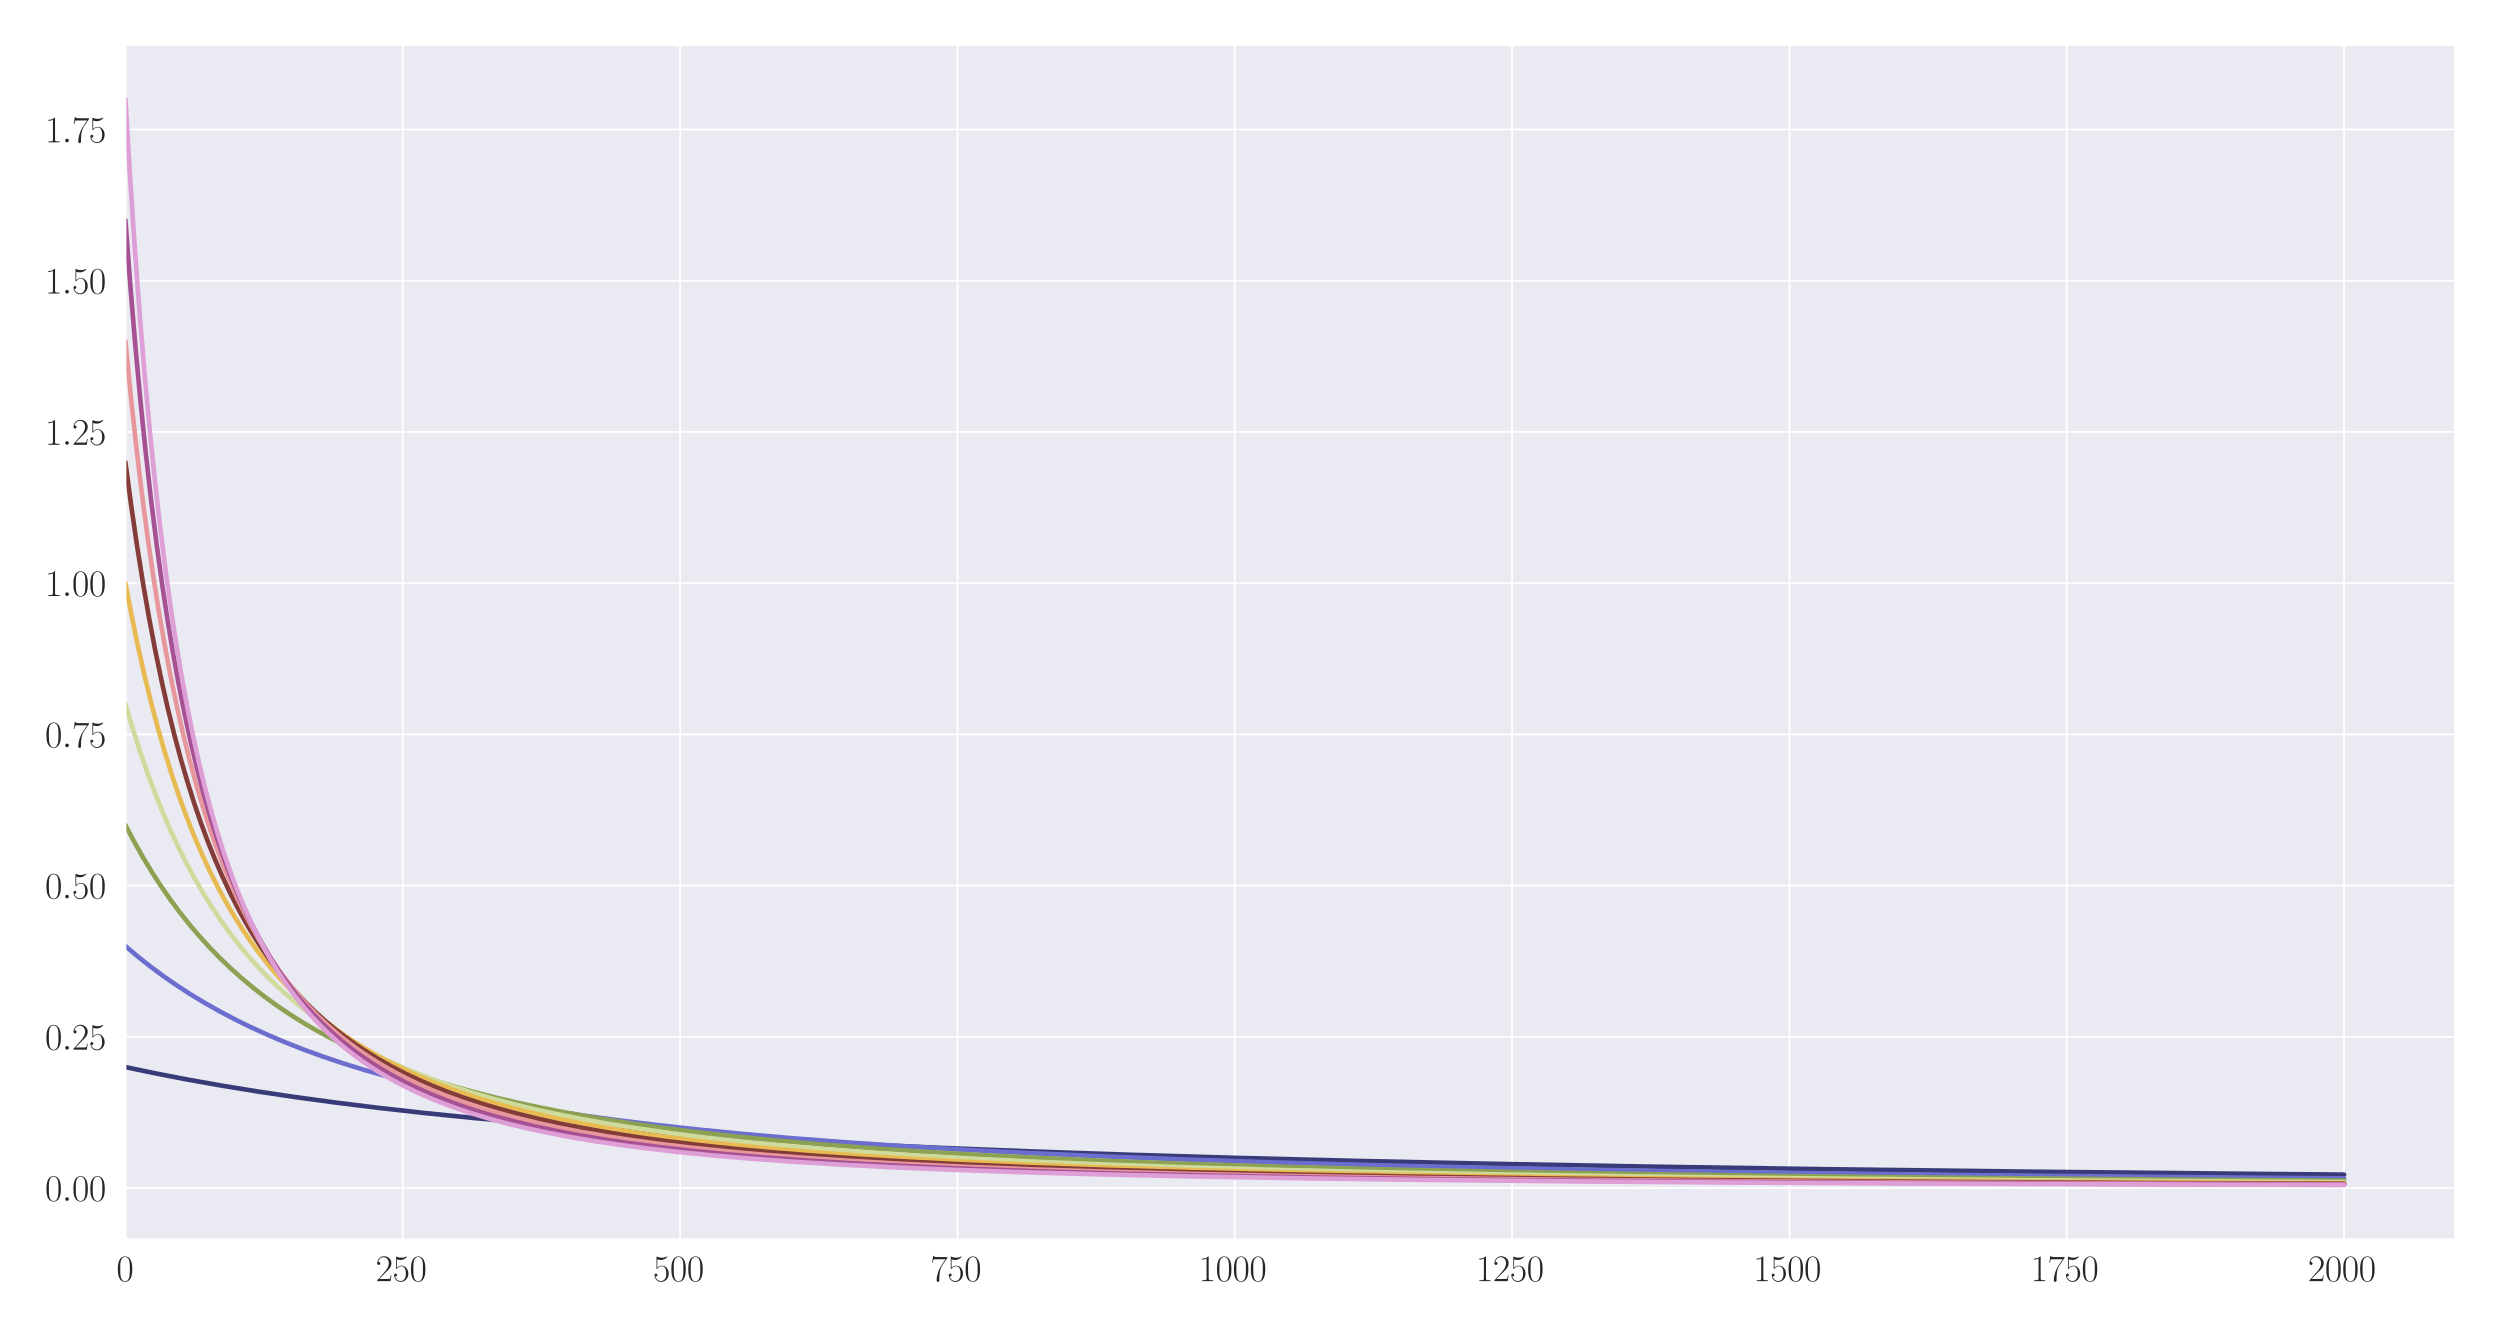 <?xml version="1.0" encoding="utf-8" standalone="no"?>
<!DOCTYPE svg PUBLIC "-//W3C//DTD SVG 1.1//EN"
  "http://www.w3.org/Graphics/SVG/1.1/DTD/svg11.dtd">
<svg xmlns:xlink="http://www.w3.org/1999/xlink" width="1080pt" height="576pt" viewBox="0 0 1080 576" xmlns="http://www.w3.org/2000/svg" version="1.1">
 <defs>
  <style type="text/css">*{stroke-linejoin: round; stroke-linecap: butt}</style>
 </defs>
 <g id="figure_1">
  <g id="patch_1">
   <path d="M 0 576 
L 1080 576 
L 1080 0 
L 0 0 
z
" style="fill: #ffffff"/>
  </g>
  <g id="axes_1">
   <g id="patch_2">
    <path d="M 54.188 535.391 
L 1060.56 535.391 
L 1060.56 19.44 
L 54.188 19.44 
z
" style="fill: #eaeaf2"/>
   </g>
   <g id="matplotlib.axis_1">
    <g id="xtick_1">
     <g id="line2d_1">
      <path d="M 54.188 535.391 
L 54.188 19.44 
" clip-path="url(#p38ba9b844d)" style="fill: none; stroke: #ffffff; stroke-width: 0.8; stroke-linecap: round"/>
     </g>
     <g id="text_1">
      <!-- $\mathdefault{0}$ -->
      <g style="fill: #262626" transform="translate(50.286 553.461) scale(0.16 -0.16)">
       <defs>
        <path id="CMR17-30" d="M 2688 2025 
C 2688 2416 2682 3080 2413 3591 
C 2176 4039 1798 4198 1466 4198 
C 1158 4198 768 4058 525 3597 
C 269 3118 243 2524 243 2025 
C 243 1661 250 1106 448 619 
C 723 -39 1216 -128 1466 -128 
C 1760 -128 2208 -7 2470 600 
C 2662 1042 2688 1559 2688 2025 
z
M 1466 -26 
C 1056 -26 813 325 723 812 
C 653 1188 653 1738 653 2096 
C 653 2588 653 2997 736 3387 
C 858 3929 1216 4096 1466 4096 
C 1728 4096 2067 3923 2189 3400 
C 2272 3036 2278 2607 2278 2096 
C 2278 1680 2278 1169 2202 792 
C 2067 95 1690 -26 1466 -26 
z
" transform="scale(0.016)"/>
       </defs>
       <use xlink:href="#CMR17-30" transform="scale(0.996)"/>
      </g>
     </g>
    </g>
    <g id="xtick_2">
     <g id="line2d_2">
      <path d="M 173.994 535.391 
L 173.994 19.44 
" clip-path="url(#p38ba9b844d)" style="fill: none; stroke: #ffffff; stroke-width: 0.8; stroke-linecap: round"/>
     </g>
     <g id="text_2">
      <!-- $\mathdefault{250}$ -->
      <g style="fill: #262626" transform="translate(162.288 553.461) scale(0.16 -0.16)">
       <defs>
        <path id="CMR17-32" d="M 2669 989 
L 2554 989 
C 2490 536 2438 459 2413 420 
C 2381 369 1920 369 1830 369 
L 602 369 
C 832 619 1280 1072 1824 1597 
C 2214 1967 2669 2402 2669 3035 
C 2669 3790 2067 4224 1395 4224 
C 691 4224 262 3604 262 3030 
C 262 2780 448 2748 525 2748 
C 589 2748 781 2787 781 3010 
C 781 3207 614 3264 525 3264 
C 486 3264 448 3258 422 3245 
C 544 3790 915 4058 1306 4058 
C 1862 4058 2227 3617 2227 3035 
C 2227 2479 1901 2000 1536 1584 
L 262 146 
L 262 0 
L 2515 0 
L 2669 989 
z
" transform="scale(0.016)"/>
        <path id="CMR17-35" d="M 730 3692 
C 794 3666 1056 3584 1325 3584 
C 1920 3584 2246 3911 2432 4100 
C 2432 4157 2432 4192 2394 4192 
C 2387 4192 2374 4192 2323 4163 
C 2099 4058 1837 3973 1517 3973 
C 1325 3973 1037 3999 723 4139 
C 653 4171 640 4171 634 4171 
C 602 4171 595 4164 595 4037 
L 595 2203 
C 595 2089 595 2057 659 2057 
C 691 2057 704 2070 736 2114 
C 941 2401 1222 2522 1542 2522 
C 1766 2522 2246 2382 2246 1289 
C 2246 1085 2246 715 2054 421 
C 1894 159 1645 25 1370 25 
C 947 25 518 320 403 814 
C 429 807 480 795 506 795 
C 589 795 749 840 749 1038 
C 749 1210 627 1280 506 1280 
C 358 1280 262 1190 262 1011 
C 262 454 704 -128 1382 -128 
C 2042 -128 2669 440 2669 1264 
C 2669 2030 2170 2624 1549 2624 
C 1222 2624 947 2503 730 2274 
L 730 3692 
z
" transform="scale(0.016)"/>
       </defs>
       <use xlink:href="#CMR17-32" transform="scale(0.996)"/>
       <use xlink:href="#CMR17-35" transform="translate(45.69 0) scale(0.996)"/>
       <use xlink:href="#CMR17-30" transform="translate(91.381 0) scale(0.996)"/>
      </g>
     </g>
    </g>
    <g id="xtick_3">
     <g id="line2d_3">
      <path d="M 293.8 535.391 
L 293.8 19.44 
" clip-path="url(#p38ba9b844d)" style="fill: none; stroke: #ffffff; stroke-width: 0.8; stroke-linecap: round"/>
     </g>
     <g id="text_3">
      <!-- $\mathdefault{500}$ -->
      <g style="fill: #262626" transform="translate(282.094 553.461) scale(0.16 -0.16)">
       <use xlink:href="#CMR17-35" transform="scale(0.996)"/>
       <use xlink:href="#CMR17-30" transform="translate(45.69 0) scale(0.996)"/>
       <use xlink:href="#CMR17-30" transform="translate(91.381 0) scale(0.996)"/>
      </g>
     </g>
    </g>
    <g id="xtick_4">
     <g id="line2d_4">
      <path d="M 413.606 535.391 
L 413.606 19.44 
" clip-path="url(#p38ba9b844d)" style="fill: none; stroke: #ffffff; stroke-width: 0.8; stroke-linecap: round"/>
     </g>
     <g id="text_4">
      <!-- $\mathdefault{750}$ -->
      <g style="fill: #262626" transform="translate(401.9 553.461) scale(0.16 -0.16)">
       <defs>
        <path id="CMR17-37" d="M 2886 3941 
L 2886 4081 
L 1382 4081 
C 634 4081 621 4165 595 4288 
L 480 4288 
L 294 3094 
L 410 3094 
C 429 3215 474 3540 550 3661 
C 589 3712 1062 3712 1171 3712 
L 2579 3712 
L 1869 2661 
C 1395 1954 1069 999 1069 165 
C 1069 89 1069 -128 1299 -128 
C 1530 -128 1530 89 1530 171 
L 1530 465 
C 1530 1508 1709 2196 2003 2636 
L 2886 3941 
z
" transform="scale(0.016)"/>
       </defs>
       <use xlink:href="#CMR17-37" transform="scale(0.996)"/>
       <use xlink:href="#CMR17-35" transform="translate(45.69 0) scale(0.996)"/>
       <use xlink:href="#CMR17-30" transform="translate(91.381 0) scale(0.996)"/>
      </g>
     </g>
    </g>
    <g id="xtick_5">
     <g id="line2d_5">
      <path d="M 533.413 535.391 
L 533.413 19.44 
" clip-path="url(#p38ba9b844d)" style="fill: none; stroke: #ffffff; stroke-width: 0.8; stroke-linecap: round"/>
     </g>
     <g id="text_5">
      <!-- $\mathdefault{1000}$ -->
      <g style="fill: #262626" transform="translate(517.805 553.461) scale(0.16 -0.16)">
       <defs>
        <path id="CMR17-31" d="M 1702 4058 
C 1702 4192 1696 4192 1606 4192 
C 1357 3916 979 3827 621 3827 
C 602 3827 570 3827 563 3808 
C 557 3795 557 3782 557 3648 
C 755 3648 1088 3686 1344 3839 
L 1344 461 
C 1344 236 1331 160 781 160 
L 589 160 
L 589 0 
C 896 0 1216 0 1523 0 
C 1830 0 2150 0 2458 0 
L 2458 160 
L 2266 160 
C 1715 160 1702 230 1702 458 
L 1702 4058 
z
" transform="scale(0.016)"/>
       </defs>
       <use xlink:href="#CMR17-31" transform="scale(0.996)"/>
       <use xlink:href="#CMR17-30" transform="translate(45.69 0) scale(0.996)"/>
       <use xlink:href="#CMR17-30" transform="translate(91.381 0) scale(0.996)"/>
       <use xlink:href="#CMR17-30" transform="translate(137.071 0) scale(0.996)"/>
      </g>
     </g>
    </g>
    <g id="xtick_6">
     <g id="line2d_6">
      <path d="M 653.219 535.391 
L 653.219 19.44 
" clip-path="url(#p38ba9b844d)" style="fill: none; stroke: #ffffff; stroke-width: 0.8; stroke-linecap: round"/>
     </g>
     <g id="text_6">
      <!-- $\mathdefault{1250}$ -->
      <g style="fill: #262626" transform="translate(637.611 553.461) scale(0.16 -0.16)">
       <use xlink:href="#CMR17-31" transform="scale(0.996)"/>
       <use xlink:href="#CMR17-32" transform="translate(45.69 0) scale(0.996)"/>
       <use xlink:href="#CMR17-35" transform="translate(91.381 0) scale(0.996)"/>
       <use xlink:href="#CMR17-30" transform="translate(137.071 0) scale(0.996)"/>
      </g>
     </g>
    </g>
    <g id="xtick_7">
     <g id="line2d_7">
      <path d="M 773.025 535.391 
L 773.025 19.44 
" clip-path="url(#p38ba9b844d)" style="fill: none; stroke: #ffffff; stroke-width: 0.8; stroke-linecap: round"/>
     </g>
     <g id="text_7">
      <!-- $\mathdefault{1500}$ -->
      <g style="fill: #262626" transform="translate(757.417 553.461) scale(0.16 -0.16)">
       <use xlink:href="#CMR17-31" transform="scale(0.996)"/>
       <use xlink:href="#CMR17-35" transform="translate(45.69 0) scale(0.996)"/>
       <use xlink:href="#CMR17-30" transform="translate(91.381 0) scale(0.996)"/>
       <use xlink:href="#CMR17-30" transform="translate(137.071 0) scale(0.996)"/>
      </g>
     </g>
    </g>
    <g id="xtick_8">
     <g id="line2d_8">
      <path d="M 892.831 535.391 
L 892.831 19.44 
" clip-path="url(#p38ba9b844d)" style="fill: none; stroke: #ffffff; stroke-width: 0.8; stroke-linecap: round"/>
     </g>
     <g id="text_8">
      <!-- $\mathdefault{1750}$ -->
      <g style="fill: #262626" transform="translate(877.223 553.461) scale(0.16 -0.16)">
       <use xlink:href="#CMR17-31" transform="scale(0.996)"/>
       <use xlink:href="#CMR17-37" transform="translate(45.69 0) scale(0.996)"/>
       <use xlink:href="#CMR17-35" transform="translate(91.381 0) scale(0.996)"/>
       <use xlink:href="#CMR17-30" transform="translate(137.071 0) scale(0.996)"/>
      </g>
     </g>
    </g>
    <g id="xtick_9">
     <g id="line2d_9">
      <path d="M 1012.638 535.391 
L 1012.638 19.44 
" clip-path="url(#p38ba9b844d)" style="fill: none; stroke: #ffffff; stroke-width: 0.8; stroke-linecap: round"/>
     </g>
     <g id="text_9">
      <!-- $\mathdefault{2000}$ -->
      <g style="fill: #262626" transform="translate(997.03 553.461) scale(0.16 -0.16)">
       <use xlink:href="#CMR17-32" transform="scale(0.996)"/>
       <use xlink:href="#CMR17-30" transform="translate(45.69 0) scale(0.996)"/>
       <use xlink:href="#CMR17-30" transform="translate(91.381 0) scale(0.996)"/>
       <use xlink:href="#CMR17-30" transform="translate(137.071 0) scale(0.996)"/>
      </g>
     </g>
    </g>
   </g>
   <g id="matplotlib.axis_2">
    <g id="ytick_1">
     <g id="line2d_10">
      <path d="M 54.188 513.239 
L 1060.56 513.239 
" clip-path="url(#p38ba9b844d)" style="fill: none; stroke: #ffffff; stroke-width: 0.8; stroke-linecap: round"/>
     </g>
     <g id="text_10">
      <!-- $\mathdefault{0.00}$ -->
      <g style="fill: #262626" transform="translate(19.44 518.774) scale(0.16 -0.16)">
       <defs>
        <path id="CMMI12-3a" d="M 1178 307 
C 1178 492 1024 619 870 619 
C 685 619 557 466 557 313 
C 557 128 710 0 864 0 
C 1050 0 1178 153 1178 307 
z
" transform="scale(0.016)"/>
       </defs>
       <use xlink:href="#CMR17-30" transform="scale(0.996)"/>
       <use xlink:href="#CMMI12-3a" transform="translate(45.69 0) scale(0.996)"/>
       <use xlink:href="#CMR17-30" transform="translate(72.788 0) scale(0.996)"/>
       <use xlink:href="#CMR17-30" transform="translate(118.478 0) scale(0.996)"/>
      </g>
     </g>
    </g>
    <g id="ytick_2">
     <g id="line2d_11">
      <path d="M 54.188 447.913 
L 1060.56 447.913 
" clip-path="url(#p38ba9b844d)" style="fill: none; stroke: #ffffff; stroke-width: 0.8; stroke-linecap: round"/>
     </g>
     <g id="text_11">
      <!-- $\mathdefault{0.25}$ -->
      <g style="fill: #262626" transform="translate(19.44 453.448) scale(0.16 -0.16)">
       <use xlink:href="#CMR17-30" transform="scale(0.996)"/>
       <use xlink:href="#CMMI12-3a" transform="translate(45.69 0) scale(0.996)"/>
       <use xlink:href="#CMR17-32" transform="translate(72.788 0) scale(0.996)"/>
       <use xlink:href="#CMR17-35" transform="translate(118.478 0) scale(0.996)"/>
      </g>
     </g>
    </g>
    <g id="ytick_3">
     <g id="line2d_12">
      <path d="M 54.188 382.587 
L 1060.56 382.587 
" clip-path="url(#p38ba9b844d)" style="fill: none; stroke: #ffffff; stroke-width: 0.8; stroke-linecap: round"/>
     </g>
     <g id="text_12">
      <!-- $\mathdefault{0.50}$ -->
      <g style="fill: #262626" transform="translate(19.44 388.122) scale(0.16 -0.16)">
       <use xlink:href="#CMR17-30" transform="scale(0.996)"/>
       <use xlink:href="#CMMI12-3a" transform="translate(45.69 0) scale(0.996)"/>
       <use xlink:href="#CMR17-35" transform="translate(72.788 0) scale(0.996)"/>
       <use xlink:href="#CMR17-30" transform="translate(118.478 0) scale(0.996)"/>
      </g>
     </g>
    </g>
    <g id="ytick_4">
     <g id="line2d_13">
      <path d="M 54.188 317.261 
L 1060.56 317.261 
" clip-path="url(#p38ba9b844d)" style="fill: none; stroke: #ffffff; stroke-width: 0.8; stroke-linecap: round"/>
     </g>
     <g id="text_13">
      <!-- $\mathdefault{0.75}$ -->
      <g style="fill: #262626" transform="translate(19.44 322.796) scale(0.16 -0.16)">
       <use xlink:href="#CMR17-30" transform="scale(0.996)"/>
       <use xlink:href="#CMMI12-3a" transform="translate(45.69 0) scale(0.996)"/>
       <use xlink:href="#CMR17-37" transform="translate(72.788 0) scale(0.996)"/>
       <use xlink:href="#CMR17-35" transform="translate(118.478 0) scale(0.996)"/>
      </g>
     </g>
    </g>
    <g id="ytick_5">
     <g id="line2d_14">
      <path d="M 54.188 251.935 
L 1060.56 251.935 
" clip-path="url(#p38ba9b844d)" style="fill: none; stroke: #ffffff; stroke-width: 0.8; stroke-linecap: round"/>
     </g>
     <g id="text_14">
      <!-- $\mathdefault{1.00}$ -->
      <g style="fill: #262626" transform="translate(19.44 257.47) scale(0.16 -0.16)">
       <use xlink:href="#CMR17-31" transform="scale(0.996)"/>
       <use xlink:href="#CMMI12-3a" transform="translate(45.69 0) scale(0.996)"/>
       <use xlink:href="#CMR17-30" transform="translate(72.788 0) scale(0.996)"/>
       <use xlink:href="#CMR17-30" transform="translate(118.478 0) scale(0.996)"/>
      </g>
     </g>
    </g>
    <g id="ytick_6">
     <g id="line2d_15">
      <path d="M 54.188 186.609 
L 1060.56 186.609 
" clip-path="url(#p38ba9b844d)" style="fill: none; stroke: #ffffff; stroke-width: 0.8; stroke-linecap: round"/>
     </g>
     <g id="text_15">
      <!-- $\mathdefault{1.25}$ -->
      <g style="fill: #262626" transform="translate(19.44 192.144) scale(0.16 -0.16)">
       <use xlink:href="#CMR17-31" transform="scale(0.996)"/>
       <use xlink:href="#CMMI12-3a" transform="translate(45.69 0) scale(0.996)"/>
       <use xlink:href="#CMR17-32" transform="translate(72.788 0) scale(0.996)"/>
       <use xlink:href="#CMR17-35" transform="translate(118.478 0) scale(0.996)"/>
      </g>
     </g>
    </g>
    <g id="ytick_7">
     <g id="line2d_16">
      <path d="M 54.188 121.283 
L 1060.56 121.283 
" clip-path="url(#p38ba9b844d)" style="fill: none; stroke: #ffffff; stroke-width: 0.8; stroke-linecap: round"/>
     </g>
     <g id="text_16">
      <!-- $\mathdefault{1.50}$ -->
      <g style="fill: #262626" transform="translate(19.44 126.818) scale(0.16 -0.16)">
       <use xlink:href="#CMR17-31" transform="scale(0.996)"/>
       <use xlink:href="#CMMI12-3a" transform="translate(45.69 0) scale(0.996)"/>
       <use xlink:href="#CMR17-35" transform="translate(72.788 0) scale(0.996)"/>
       <use xlink:href="#CMR17-30" transform="translate(118.478 0) scale(0.996)"/>
      </g>
     </g>
    </g>
    <g id="ytick_8">
     <g id="line2d_17">
      <path d="M 54.188 55.957 
L 1060.56 55.957 
" clip-path="url(#p38ba9b844d)" style="fill: none; stroke: #ffffff; stroke-width: 0.8; stroke-linecap: round"/>
     </g>
     <g id="text_17">
      <!-- $\mathdefault{1.75}$ -->
      <g style="fill: #262626" transform="translate(19.44 61.492) scale(0.16 -0.16)">
       <use xlink:href="#CMR17-31" transform="scale(0.996)"/>
       <use xlink:href="#CMMI12-3a" transform="translate(45.69 0) scale(0.996)"/>
       <use xlink:href="#CMR17-37" transform="translate(72.788 0) scale(0.996)"/>
       <use xlink:href="#CMR17-35" transform="translate(118.478 0) scale(0.996)"/>
      </g>
     </g>
    </g>
   </g>
   <g id="line2d_18">
    <path d="M 54.188 460.978 
L 67.366 463.74 
L 81.264 466.422 
L 95.88 469.014 
L 111.455 471.546 
L 127.749 473.969 
L 145.24 476.342 
L 163.69 478.62 
L 183.339 480.821 
L 204.425 482.957 
L 226.948 485.014 
L 251.149 486.999 
L 277.267 488.915 
L 305.541 490.762 
L 335.972 492.524 
L 369.038 494.213 
L 405.22 495.836 
L 444.756 497.382 
L 488.126 498.853 
L 536.048 500.252 
L 589.242 501.579 
L 648.666 502.834 
L 715.278 504.014 
L 790.756 505.124 
L 876.777 506.161 
L 975.737 507.125 
L 1012.638 507.435 
L 1012.638 507.435 
" clip-path="url(#p38ba9b844d)" style="fill: none; stroke: #393b79; stroke-width: 2; stroke-linecap: round"/>
   </g>
   <g id="line2d_19">
    <path d="M 54.188 408.717 
L 59.459 413.175 
L 64.97 417.538 
L 70.481 421.62 
L 76.232 425.608 
L 82.222 429.492 
L 88.452 433.263 
L 94.922 436.915 
L 101.631 440.445 
L 108.58 443.849 
L 115.768 447.124 
L 123.436 450.369 
L 131.343 453.471 
L 139.729 456.517 
L 148.355 459.413 
L 157.46 462.235 
L 167.045 464.973 
L 177.109 467.617 
L 187.891 470.216 
L 199.153 472.7 
L 211.134 475.114 
L 223.833 477.444 
L 237.491 479.719 
L 251.868 481.888 
L 267.443 484.008 
L 283.976 486.031 
L 301.707 487.976 
L 320.876 489.853 
L 341.723 491.667 
L 364.246 493.399 
L 388.687 495.052 
L 415.523 496.64 
L 444.756 498.144 
L 477.104 499.582 
L 512.806 500.943 
L 552.582 502.233 
L 597.149 503.451 
L 647.228 504.593 
L 704.256 505.665 
L 769.431 506.664 
L 844.909 507.592 
L 933.086 508.447 
L 1012.638 509.062 
L 1012.638 509.062 
" clip-path="url(#p38ba9b844d)" style="fill: none; stroke: #6b6ecf; stroke-width: 2; stroke-linecap: round"/>
   </g>
   <g id="line2d_20">
    <path d="M 54.188 356.457 
L 57.782 363.295 
L 61.615 370.108 
L 65.449 376.466 
L 69.283 382.41 
L 73.357 388.31 
L 77.43 393.82 
L 81.743 399.265 
L 86.056 404.346 
L 90.369 409.095 
L 94.922 413.777 
L 99.474 418.151 
L 104.267 422.451 
L 109.298 426.658 
L 114.33 430.58 
L 119.602 434.409 
L 125.113 438.135 
L 130.864 441.747 
L 136.854 445.24 
L 143.084 448.608 
L 149.553 451.847 
L 156.262 454.955 
L 163.211 457.932 
L 170.639 460.868 
L 178.307 463.661 
L 186.454 466.39 
L 195.08 469.041 
L 204.185 471.602 
L 213.769 474.065 
L 223.833 476.423 
L 234.616 478.721 
L 246.117 480.942 
L 258.337 483.075 
L 271.516 485.147 
L 285.653 487.141 
L 300.749 489.044 
L 317.042 490.874 
L 334.774 492.639 
L 353.943 494.322 
L 375.029 495.945 
L 398.031 497.489 
L 423.191 498.952 
L 450.986 500.343 
L 481.896 501.664 
L 516.4 502.913 
L 555.217 504.09 
L 599.066 505.193 
L 649.145 506.225 
L 706.652 507.183 
L 773.744 508.072 
L 852.576 508.887 
L 946.744 509.631 
L 1012.638 510.043 
L 1012.638 510.043 
" clip-path="url(#p38ba9b844d)" style="fill: none; stroke: #8ca252; stroke-width: 2; stroke-linecap: round"/>
   </g>
   <g id="line2d_21">
    <path d="M 54.188 304.196 
L 57.302 314.686 
L 60.417 324.406 
L 63.532 333.428 
L 66.887 342.439 
L 70.242 350.789 
L 73.596 358.541 
L 76.951 365.75 
L 80.545 372.928 
L 84.139 379.595 
L 87.733 385.797 
L 91.327 391.577 
L 95.161 397.319 
L 98.995 402.664 
L 103.068 407.947 
L 107.142 412.86 
L 111.215 417.437 
L 115.528 421.95 
L 119.841 426.151 
L 124.394 430.279 
L 129.186 434.314 
L 133.978 438.062 
L 139.01 441.717 
L 144.282 445.267 
L 149.793 448.703 
L 155.544 452.017 
L 161.534 455.205 
L 167.764 458.264 
L 174.233 461.191 
L 180.943 463.986 
L 188.131 466.738 
L 195.559 469.346 
L 203.466 471.889 
L 211.853 474.351 
L 220.718 476.722 
L 230.303 479.05 
L 240.366 481.262 
L 251.149 483.402 
L 262.65 485.456 
L 275.11 487.451 
L 288.529 489.368 
L 302.905 491.194 
L 318.48 492.945 
L 335.493 494.63 
L 353.943 496.23 
L 374.31 497.768 
L 396.594 499.224 
L 421.274 500.608 
L 448.59 501.914 
L 479.26 503.153 
L 513.764 504.318 
L 552.821 505.409 
L 597.389 506.426 
L 648.906 507.372 
L 708.809 508.244 
L 779.495 509.045 
L 864.078 509.773 
L 967.111 510.43 
L 1012.638 510.662 
L 1012.638 510.662 
" clip-path="url(#p38ba9b844d)" style="fill: none; stroke: #cedb9c; stroke-width: 2; stroke-linecap: round"/>
   </g>
   <g id="line2d_22">
    <path d="M 54.188 251.935 
L 56.823 265.784 
L 59.699 279.672 
L 62.574 292.421 
L 65.449 304.153 
L 68.325 314.973 
L 71.2 324.974 
L 74.315 334.977 
L 77.43 344.202 
L 80.545 352.729 
L 83.66 360.626 
L 86.775 367.954 
L 90.129 375.269 
L 93.484 382.046 
L 96.839 388.335 
L 100.433 394.583 
L 104.027 400.374 
L 107.621 405.751 
L 111.455 411.073 
L 115.289 416.009 
L 119.122 420.596 
L 123.196 425.122 
L 127.269 429.324 
L 131.582 433.454 
L 135.895 437.286 
L 140.448 441.039 
L 145.24 444.697 
L 150.272 448.246 
L 155.304 451.526 
L 160.575 454.703 
L 166.087 457.768 
L 171.837 460.717 
L 177.828 463.546 
L 184.297 466.352 
L 191.006 469.017 
L 198.195 471.628 
L 205.623 474.091 
L 213.53 476.48 
L 221.916 478.782 
L 231.022 481.044 
L 240.606 483.193 
L 250.909 485.272 
L 261.932 487.266 
L 273.673 489.163 
L 286.372 490.991 
L 300.27 492.762 
L 315.365 494.457 
L 331.659 496.06 
L 349.63 497.601 
L 369.278 499.06 
L 391.083 500.453 
L 415.284 501.771 
L 442.36 503.017 
L 472.791 504.19 
L 507.295 505.291 
L 546.591 506.317 
L 591.878 507.271 
L 644.593 508.152 
L 706.652 508.961 
L 780.932 509.698 
L 871.027 510.362 
L 982.926 510.956 
L 1012.638 511.083 
L 1012.638 511.083 
" clip-path="url(#p38ba9b844d)" style="fill: none; stroke: #e7ba52; stroke-width: 2; stroke-linecap: round"/>
   </g>
   <g id="line2d_23">
    <path d="M 54.188 199.674 
L 56.584 217.751 
L 59.219 235.885 
L 61.855 252.397 
L 64.491 267.476 
L 67.127 281.282 
L 69.762 293.956 
L 72.398 305.617 
L 75.273 317.307 
L 78.149 328.036 
L 81.024 337.906 
L 83.899 347.007 
L 86.775 355.417 
L 89.89 363.826 
L 93.005 371.58 
L 96.12 378.745 
L 99.235 385.38 
L 102.589 391.99 
L 105.944 398.1 
L 109.298 403.759 
L 112.893 409.371 
L 116.487 414.562 
L 120.081 419.373 
L 123.915 424.127 
L 127.749 428.528 
L 131.822 432.856 
L 135.895 436.861 
L 140.208 440.783 
L 144.521 444.41 
L 149.074 447.951 
L 153.866 451.391 
L 158.898 454.719 
L 163.93 457.784 
L 169.202 460.744 
L 174.713 463.592 
L 180.703 466.433 
L 186.933 469.136 
L 193.402 471.702 
L 200.351 474.216 
L 207.779 476.66 
L 215.447 478.949 
L 223.833 481.215 
L 232.699 483.374 
L 242.044 485.422 
L 252.107 487.4 
L 262.89 489.295 
L 274.631 491.13 
L 287.33 492.887 
L 301.228 494.579 
L 316.324 496.19 
L 332.857 497.725 
L 351.067 499.188 
L 371.195 500.576 
L 393.479 501.886 
L 418.399 503.124 
L 446.433 504.289 
L 478.302 505.384 
L 514.483 506.401 
L 556.176 507.345 
L 604.817 508.219 
L 662.324 509.022 
L 731.093 509.753 
L 814.718 510.412 
L 918.709 511 
L 1012.638 511.387 
L 1012.638 511.387 
" clip-path="url(#p38ba9b844d)" style="fill: none; stroke: #843c39; stroke-width: 2; stroke-linecap: round"/>
   </g>
   <g id="line2d_24">
    <path d="M 54.188 147.414 
L 56.584 171.857 
L 58.98 193.927 
L 61.376 213.92 
L 63.772 232.09 
L 66.168 248.652 
L 68.564 263.791 
L 71.2 278.988 
L 73.836 292.836 
L 76.471 305.49 
L 79.107 317.083 
L 81.743 327.731 
L 84.618 338.386 
L 87.494 348.148 
L 90.369 357.114 
L 93.244 365.368 
L 96.12 372.984 
L 99.235 380.589 
L 102.35 387.59 
L 105.465 394.051 
L 108.58 400.026 
L 111.934 405.971 
L 115.289 411.46 
L 118.643 416.537 
L 122.237 421.566 
L 125.832 426.213 
L 129.665 430.79 
L 133.499 435.015 
L 137.333 438.923 
L 141.406 442.763 
L 145.719 446.513 
L 150.033 449.971 
L 154.585 453.337 
L 159.377 456.598 
L 164.409 459.744 
L 169.681 462.766 
L 175.192 465.66 
L 180.943 468.421 
L 186.933 471.05 
L 193.163 473.546 
L 199.872 475.993 
L 207.06 478.373 
L 214.728 480.668 
L 222.875 482.866 
L 231.501 484.96 
L 240.846 486.993 
L 250.909 488.946 
L 261.692 490.807 
L 273.193 492.565 
L 285.893 494.276 
L 299.551 495.89 
L 314.646 497.445 
L 331.18 498.92 
L 349.39 500.317 
L 369.518 501.636 
L 392.041 502.886 
L 417.44 504.067 
L 446.194 505.176 
L 478.781 506.206 
L 516.4 507.167 
L 560.249 508.058 
L 611.766 508.875 
L 673.107 509.619 
L 747.626 510.292 
L 839.877 510.894 
L 956.808 511.424 
L 1012.638 511.616 
L 1012.638 511.616 
" clip-path="url(#p38ba9b844d)" style="fill: none; stroke: #e7969c; stroke-width: 2; stroke-linecap: round"/>
   </g>
   <g id="line2d_25">
    <path d="M 54.188 95.153 
L 56.344 123.865 
L 58.501 149.713 
L 60.657 173.066 
L 62.814 194.235 
L 65.21 215.515 
L 67.606 234.732 
L 70.002 252.144 
L 72.398 267.97 
L 74.794 282.398 
L 77.19 295.587 
L 79.826 308.829 
L 82.462 320.897 
L 85.098 331.926 
L 87.733 342.031 
L 90.369 351.314 
L 93.244 360.604 
L 96.12 369.116 
L 98.995 376.934 
L 101.87 384.133 
L 104.746 390.775 
L 107.861 397.408 
L 110.976 403.516 
L 114.091 409.153 
L 117.445 414.75 
L 120.8 419.908 
L 124.154 424.67 
L 127.749 429.379 
L 131.343 433.721 
L 135.177 437.992 
L 139.01 441.927 
L 143.084 445.779 
L 147.157 449.326 
L 151.47 452.786 
L 156.023 456.142 
L 160.575 459.225 
L 165.368 462.208 
L 170.4 465.082 
L 175.671 467.84 
L 181.182 470.477 
L 187.172 473.091 
L 193.402 475.564 
L 200.112 477.979 
L 207.06 480.243 
L 214.488 482.431 
L 222.395 484.528 
L 231.022 486.582 
L 240.127 488.518 
L 249.951 490.381 
L 260.733 492.192 
L 272.235 493.897 
L 284.934 495.549 
L 298.832 497.125 
L 313.927 498.61 
L 330.7 500.032 
L 349.15 501.368 
L 369.757 502.635 
L 393 503.834 
L 419.117 504.954 
L 448.829 506.001 
L 483.094 506.979 
L 522.63 507.88 
L 569.115 508.711 
L 624.465 509.471 
L 691.317 510.159 
L 773.744 510.775 
L 877.736 511.321 
L 1012.638 511.795 
L 1012.638 511.795 
" clip-path="url(#p38ba9b844d)" style="fill: none; stroke: #a55194; stroke-width: 2; stroke-linecap: round"/>
   </g>
   <g id="line2d_26">
    <path d="M 54.188 42.892 
L 56.104 75.216 
L 58.261 107.745 
L 60.417 136.773 
L 62.574 162.786 
L 64.73 186.19 
L 66.887 207.32 
L 69.043 226.464 
L 71.44 245.698 
L 73.836 263.056 
L 76.232 278.776 
L 78.628 293.058 
L 81.024 306.071 
L 83.42 317.963 
L 86.056 329.897 
L 88.692 340.768 
L 91.327 350.699 
L 93.963 359.795 
L 96.599 368.147 
L 99.474 376.504 
L 102.35 384.157 
L 105.225 391.186 
L 108.1 397.654 
L 111.215 404.098 
L 114.33 410.017 
L 117.445 415.466 
L 120.56 420.495 
L 123.915 425.488 
L 127.269 430.089 
L 130.864 434.627 
L 134.458 438.803 
L 138.291 442.901 
L 142.125 446.67 
L 146.199 450.351 
L 150.272 453.735 
L 154.585 457.028 
L 159.138 460.217 
L 163.93 463.288 
L 168.722 466.1 
L 173.754 468.804 
L 179.265 471.507 
L 185.016 474.073 
L 191.006 476.501 
L 197.476 478.879 
L 204.185 481.109 
L 211.373 483.265 
L 219.041 485.334 
L 227.427 487.361 
L 236.293 489.273 
L 245.878 491.11 
L 256.181 492.859 
L 267.443 494.544 
L 279.663 496.146 
L 293.081 497.679 
L 307.937 499.147 
L 324.231 500.531 
L 342.441 501.849 
L 362.808 503.094 
L 385.572 504.258 
L 411.45 505.354 
L 440.922 506.374 
L 474.947 507.323 
L 514.483 508.198 
L 561.208 509.003 
L 617.037 509.736 
L 685.087 510.397 
L 769.431 510.986 
L 877.017 511.505 
L 1012.638 511.939 
L 1012.638 511.939 
" clip-path="url(#p38ba9b844d)" style="fill: none; stroke: #de9ed6; stroke-width: 2; stroke-linecap: round"/>
   </g>
   <g id="patch_3">
    <path d="M 54.188 535.391 
L 54.188 19.44 
" style="fill: none; stroke: #ffffff; stroke-width: 0.8; stroke-linejoin: miter; stroke-linecap: square"/>
   </g>
   <g id="patch_4">
    <path d="M 1060.56 535.391 
L 1060.56 19.44 
" style="fill: none; stroke: #ffffff; stroke-width: 0.8; stroke-linejoin: miter; stroke-linecap: square"/>
   </g>
   <g id="patch_5">
    <path d="M 54.188 535.391 
L 1060.56 535.391 
" style="fill: none; stroke: #ffffff; stroke-width: 0.8; stroke-linejoin: miter; stroke-linecap: square"/>
   </g>
   <g id="patch_6">
    <path d="M 54.188 19.44 
L 1060.56 19.44 
" style="fill: none; stroke: #ffffff; stroke-width: 0.8; stroke-linejoin: miter; stroke-linecap: square"/>
   </g>
  </g>
 </g>
 <defs>
  <clipPath id="p38ba9b844d">
   <rect x="54.188" y="19.44" width="1006.372" height="515.951"/>
  </clipPath>
 </defs>
</svg>
